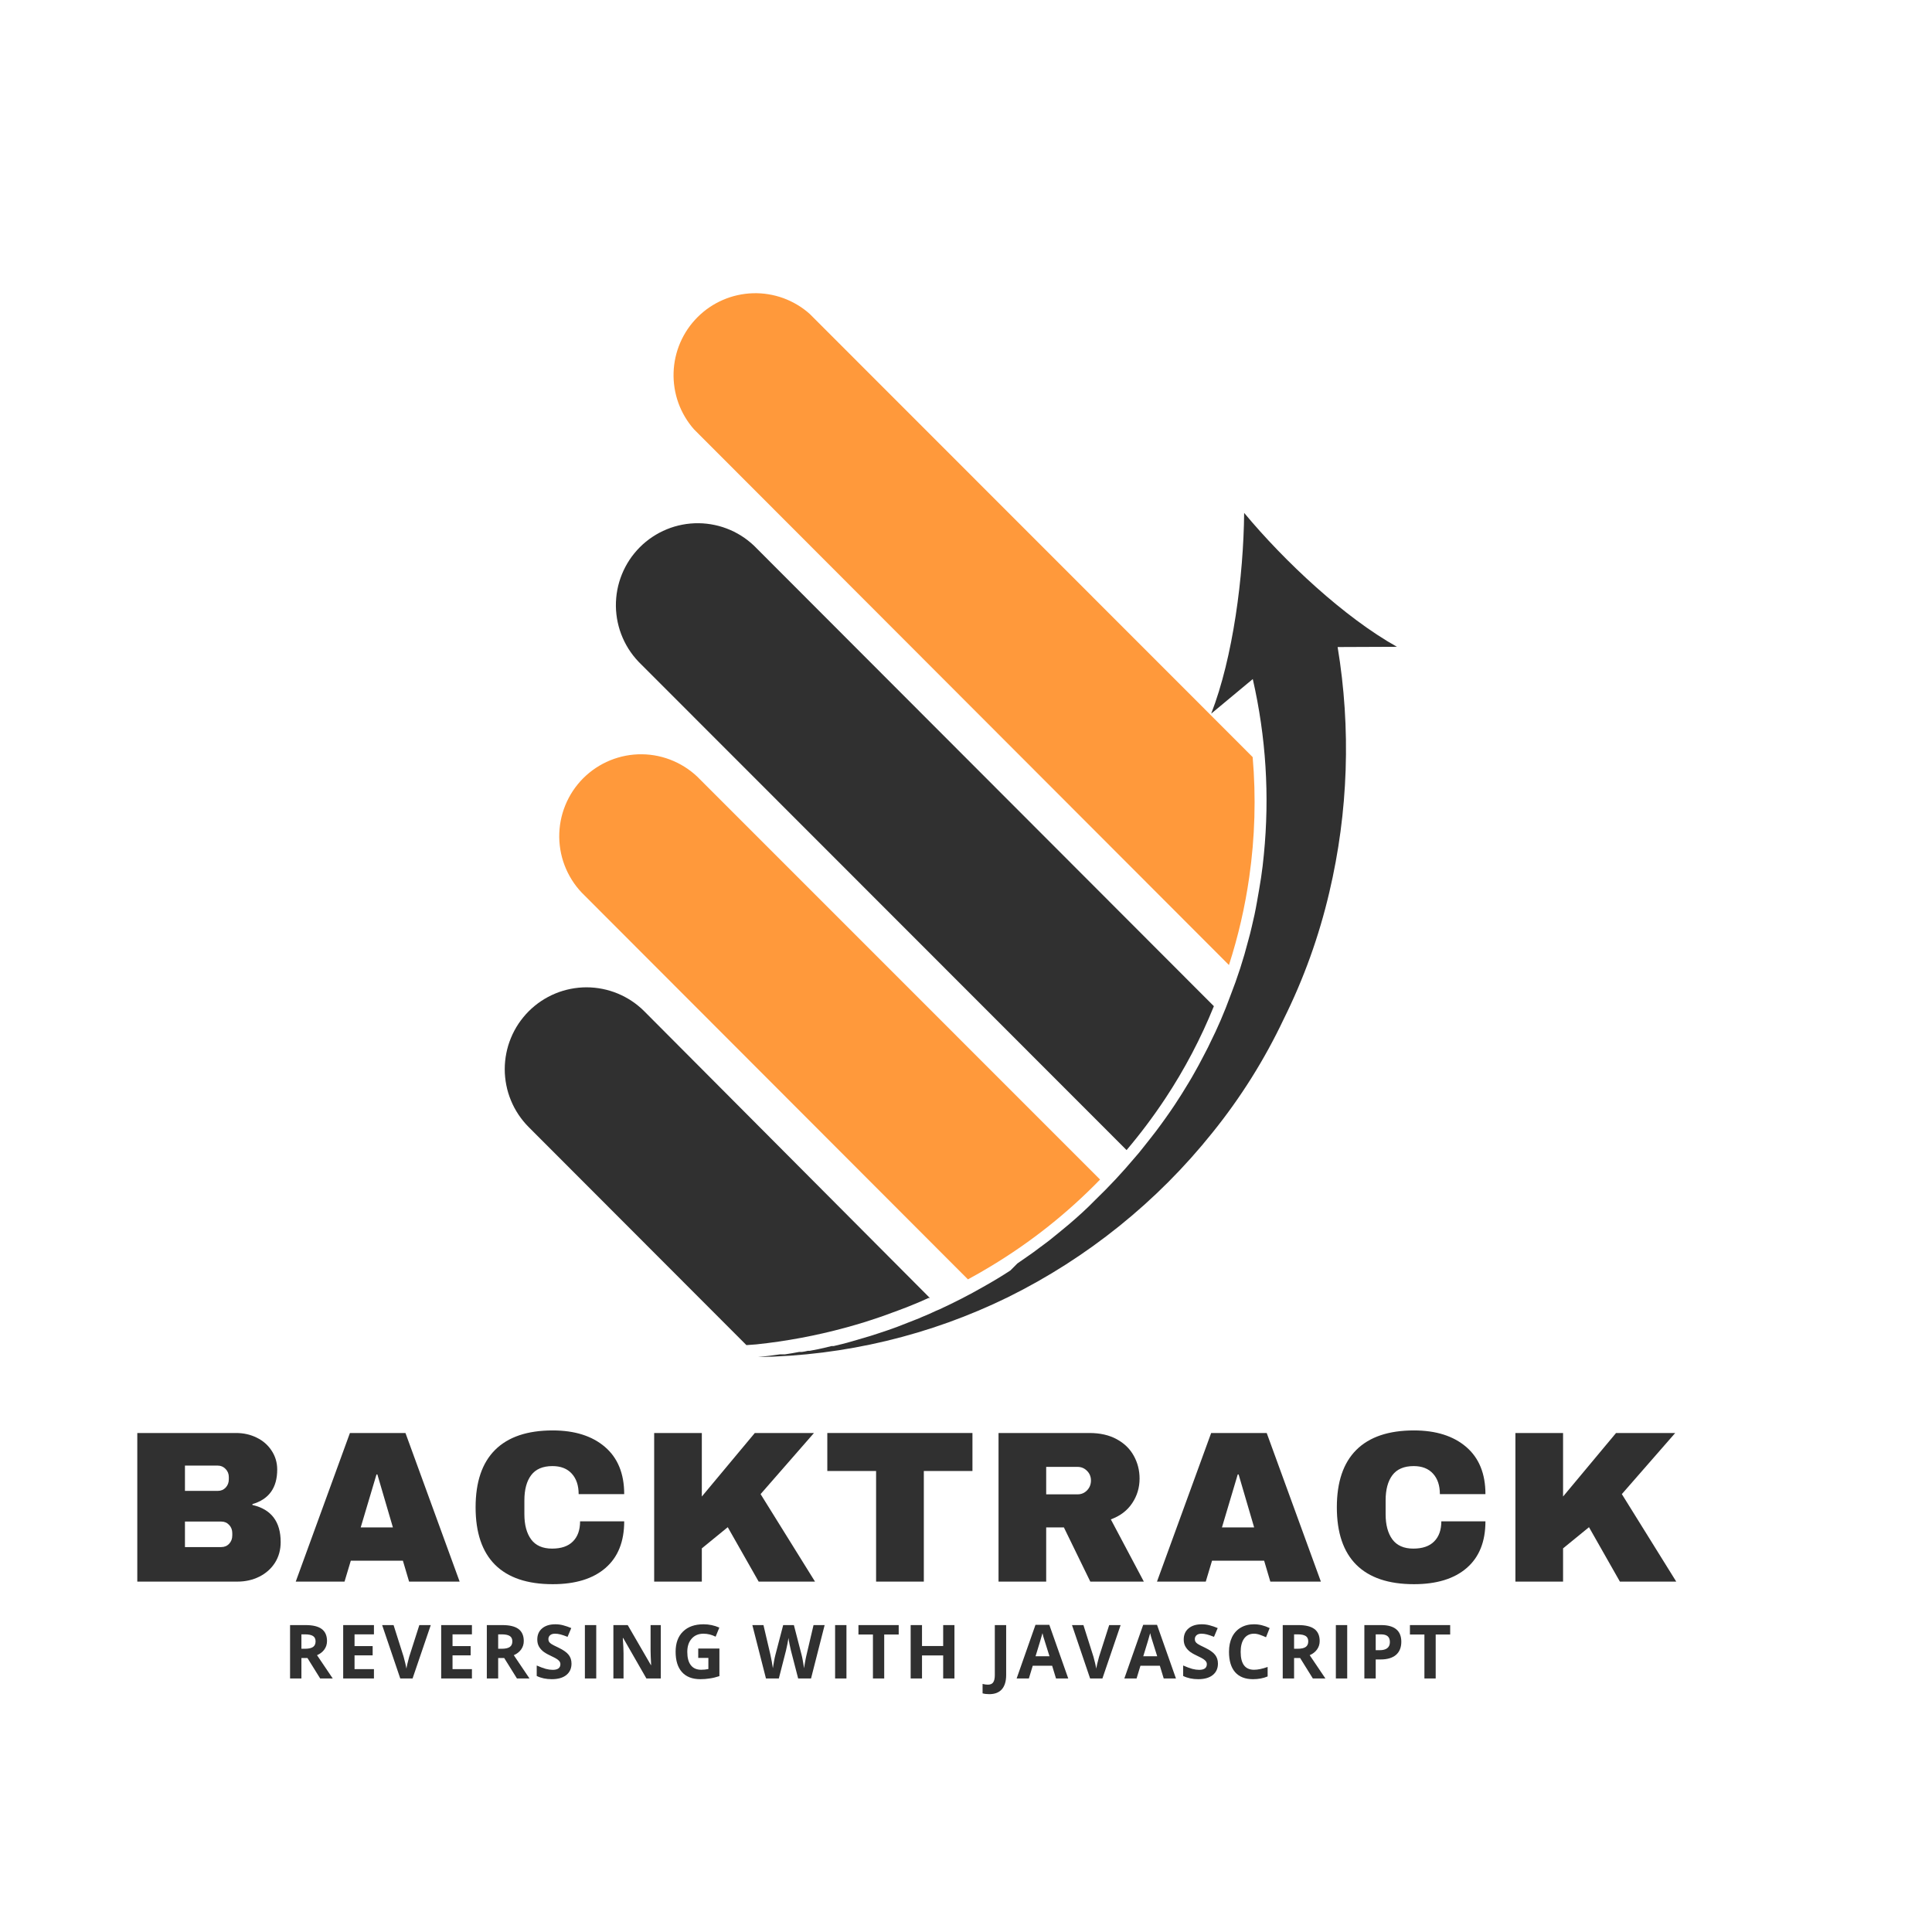 <?xml version="1.0" encoding="UTF-8"?><svg xmlns="http://www.w3.org/2000/svg" xmlns:xlink="http://www.w3.org/1999/xlink" width="375" zoomAndPan="magnify" viewBox="0 0 375 375" height="375" preserveAspectRatio="xMidYMid meet" version="1.0"><defs><g><g id="glyph-0-0"/><g id="glyph-0-1"><path d="M 22.297 -28.844 C 23.754 -28.844 25.086 -28.539 26.297 -27.938 C 27.516 -27.344 28.477 -26.5 29.188 -25.406 C 29.906 -24.312 30.266 -23.094 30.266 -21.75 C 30.266 -18.207 28.66 -15.973 25.453 -15.047 L 25.453 -14.875 C 29.109 -14.039 30.938 -11.641 30.938 -7.672 C 30.938 -6.16 30.566 -4.82 29.828 -3.656 C 29.086 -2.5 28.07 -1.598 26.781 -0.953 C 25.5 -0.316 24.086 0 22.547 0 L 3.109 0 L 3.109 -28.844 Z M 12.359 -17.609 L 18.734 -17.609 C 19.348 -17.609 19.859 -17.82 20.266 -18.25 C 20.672 -18.688 20.875 -19.227 20.875 -19.875 L 20.875 -20.297 C 20.875 -20.91 20.664 -21.43 20.25 -21.859 C 19.832 -22.297 19.328 -22.516 18.734 -22.516 L 12.359 -22.516 Z M 12.359 -6.703 L 19.406 -6.703 C 20.02 -6.703 20.531 -6.914 20.938 -7.344 C 21.344 -7.781 21.547 -8.32 21.547 -8.969 L 21.547 -9.391 C 21.547 -10.035 21.344 -10.57 20.938 -11 C 20.531 -11.438 20.02 -11.656 19.406 -11.656 L 12.359 -11.656 Z M 12.359 -6.703 "/></g><g id="glyph-0-2"><path d="M 22.422 0 L 21.219 -4.062 L 11.109 -4.062 L 9.891 0 L 0.422 0 L 10.938 -28.844 L 21.719 -28.844 L 32.234 0 Z M 13.031 -10.516 L 19.281 -10.516 L 16.266 -20.797 L 16.094 -20.797 Z M 13.031 -10.516 "/></g><g id="glyph-0-3"><path d="M 16.859 -29.344 C 21.129 -29.344 24.508 -28.273 27 -26.141 C 29.488 -24.004 30.734 -20.953 30.734 -16.984 L 21.891 -16.984 C 21.891 -18.66 21.445 -19.984 20.562 -20.953 C 19.676 -21.93 18.426 -22.422 16.812 -22.422 C 14.938 -22.422 13.555 -21.832 12.672 -20.656 C 11.797 -19.488 11.359 -17.859 11.359 -15.766 L 11.359 -13.078 C 11.359 -11.016 11.797 -9.383 12.672 -8.188 C 13.555 -7 14.91 -6.406 16.734 -6.406 C 18.516 -6.406 19.863 -6.867 20.781 -7.797 C 21.707 -8.723 22.172 -10.023 22.172 -11.703 L 30.734 -11.703 C 30.734 -7.754 29.52 -4.734 27.094 -2.641 C 24.676 -0.547 21.266 0.5 16.859 0.5 C 11.93 0.5 8.203 -0.754 5.672 -3.266 C 3.148 -5.785 1.891 -9.504 1.891 -14.422 C 1.891 -19.336 3.148 -23.051 5.672 -25.562 C 8.203 -28.082 11.93 -29.344 16.859 -29.344 Z M 16.859 -29.344 "/></g><g id="glyph-0-4"><path d="M 22.641 -28.844 L 34.125 -28.844 L 23.766 -16.984 L 34.328 0 L 23.391 0 L 17.391 -10.562 L 12.359 -6.453 L 12.359 0 L 3.109 0 L 3.109 -28.844 L 12.359 -28.844 L 12.359 -16.516 Z M 22.641 -28.844 "/></g><g id="glyph-0-5"><path d="M 19.703 -21.469 L 19.703 0 L 10.438 0 L 10.438 -21.469 L 0.969 -21.469 L 0.969 -28.844 L 29.141 -28.844 L 29.141 -21.469 Z M 19.703 -21.469 "/></g><g id="glyph-0-6"><path d="M 30.484 -20 C 30.484 -18.238 30.004 -16.645 29.047 -15.219 C 28.098 -13.789 26.719 -12.742 24.906 -12.078 L 31.312 0 L 20.922 0 L 15.797 -10.516 L 12.359 -10.516 L 12.359 0 L 3.109 0 L 3.109 -28.844 L 20.75 -28.844 C 22.82 -28.844 24.586 -28.441 26.047 -27.641 C 27.516 -26.848 28.617 -25.773 29.359 -24.422 C 30.109 -23.066 30.484 -21.594 30.484 -20 Z M 21.047 -19.625 C 21.047 -20.375 20.789 -21 20.281 -21.5 C 19.781 -22.008 19.172 -22.266 18.453 -22.266 L 12.359 -22.266 L 12.359 -16.938 L 18.453 -16.938 C 19.172 -16.938 19.781 -17.191 20.281 -17.703 C 20.789 -18.223 21.047 -18.863 21.047 -19.625 Z M 21.047 -19.625 "/></g><g id="glyph-1-0"/><g id="glyph-1-1"><path d="M 3.5 -5.766 L 4.203 -5.766 C 4.898 -5.766 5.414 -5.879 5.75 -6.109 C 6.082 -6.336 6.25 -6.703 6.25 -7.203 C 6.25 -7.691 6.078 -8.039 5.734 -8.25 C 5.398 -8.457 4.879 -8.562 4.172 -8.562 L 3.5 -8.562 Z M 3.5 -3.969 L 3.5 0 L 1.297 0 L 1.297 -10.359 L 4.328 -10.359 C 5.734 -10.359 6.773 -10.102 7.453 -9.594 C 8.129 -9.082 8.469 -8.305 8.469 -7.266 C 8.469 -6.648 8.297 -6.102 7.953 -5.625 C 7.617 -5.156 7.145 -4.785 6.531 -4.516 C 8.094 -2.18 9.109 -0.676 9.578 0 L 7.141 0 L 4.672 -3.969 Z M 3.5 -3.969 "/></g><g id="glyph-1-2"><path d="M 7.266 0 L 1.297 0 L 1.297 -10.359 L 7.266 -10.359 L 7.266 -8.562 L 3.5 -8.562 L 3.5 -6.281 L 7.016 -6.281 L 7.016 -4.484 L 3.5 -4.484 L 3.5 -1.812 L 7.266 -1.812 Z M 7.266 0 "/></g><g id="glyph-1-3"><path d="M 7.219 -10.359 L 9.438 -10.359 L 5.906 0 L 3.516 0 L 0 -10.359 L 2.219 -10.359 L 4.172 -4.203 C 4.273 -3.836 4.383 -3.41 4.5 -2.922 C 4.613 -2.441 4.688 -2.102 4.719 -1.906 C 4.77 -2.344 4.945 -3.109 5.25 -4.203 Z M 7.219 -10.359 "/></g><g id="glyph-1-4"><path d="M 7.422 -2.875 C 7.422 -1.938 7.082 -1.195 6.406 -0.656 C 5.738 -0.125 4.801 0.141 3.594 0.141 C 2.488 0.141 1.516 -0.066 0.672 -0.484 L 0.672 -2.516 C 1.367 -2.211 1.957 -1.992 2.438 -1.859 C 2.926 -1.734 3.367 -1.672 3.766 -1.672 C 4.254 -1.672 4.625 -1.758 4.875 -1.938 C 5.133 -2.125 5.266 -2.398 5.266 -2.766 C 5.266 -2.973 5.207 -3.156 5.094 -3.312 C 4.977 -3.469 4.812 -3.617 4.594 -3.766 C 4.375 -3.91 3.926 -4.145 3.25 -4.469 C 2.613 -4.77 2.141 -5.055 1.828 -5.328 C 1.516 -5.598 1.258 -5.914 1.062 -6.281 C 0.875 -6.645 0.781 -7.07 0.781 -7.562 C 0.781 -8.477 1.094 -9.195 1.719 -9.719 C 2.344 -10.25 3.203 -10.516 4.297 -10.516 C 4.836 -10.516 5.348 -10.445 5.828 -10.312 C 6.316 -10.188 6.832 -10.008 7.375 -9.781 L 6.656 -8.078 C 6.102 -8.297 5.645 -8.453 5.281 -8.547 C 4.926 -8.641 4.57 -8.688 4.219 -8.688 C 3.801 -8.688 3.484 -8.586 3.266 -8.391 C 3.047 -8.191 2.938 -7.941 2.938 -7.641 C 2.938 -7.441 2.977 -7.27 3.062 -7.125 C 3.156 -6.977 3.301 -6.836 3.5 -6.703 C 3.695 -6.566 4.16 -6.328 4.891 -5.984 C 5.859 -5.516 6.52 -5.047 6.875 -4.578 C 7.238 -4.117 7.422 -3.551 7.422 -2.875 Z M 7.422 -2.875 "/></g><g id="glyph-1-5"><path d="M 1.297 0 L 1.297 -10.359 L 3.5 -10.359 L 3.5 0 Z M 1.297 0 "/></g><g id="glyph-1-6"><path d="M 10.5 0 L 7.703 0 L 3.203 -7.844 L 3.125 -7.844 C 3.219 -6.457 3.266 -5.469 3.266 -4.875 L 3.266 0 L 1.297 0 L 1.297 -10.359 L 4.078 -10.359 L 8.578 -2.594 L 8.625 -2.594 C 8.551 -3.945 8.516 -4.898 8.516 -5.453 L 8.516 -10.359 L 10.5 -10.359 Z M 10.5 0 "/></g><g id="glyph-1-7"><path d="M 5.234 -5.812 L 9.344 -5.812 L 9.344 -0.453 C 8.676 -0.234 8.047 -0.082 7.453 0 C 6.867 0.094 6.27 0.141 5.656 0.141 C 4.094 0.141 2.898 -0.316 2.078 -1.234 C 1.254 -2.148 0.844 -3.469 0.844 -5.188 C 0.844 -6.863 1.32 -8.172 2.281 -9.109 C 3.238 -10.047 4.566 -10.516 6.266 -10.516 C 7.328 -10.516 8.348 -10.301 9.328 -9.875 L 8.609 -8.109 C 7.848 -8.492 7.062 -8.688 6.25 -8.688 C 5.289 -8.688 4.523 -8.363 3.953 -7.719 C 3.391 -7.082 3.109 -6.227 3.109 -5.156 C 3.109 -4.031 3.336 -3.172 3.797 -2.578 C 4.254 -1.984 4.926 -1.688 5.812 -1.688 C 6.27 -1.688 6.734 -1.734 7.203 -1.828 L 7.203 -3.984 L 5.234 -3.984 Z M 5.234 -5.812 "/></g><g id="glyph-1-8"/><g id="glyph-1-9"><path d="M 11.391 0 L 8.891 0 L 7.484 -5.438 C 7.43 -5.633 7.344 -6.035 7.219 -6.641 C 7.094 -7.254 7.023 -7.664 7.016 -7.875 C 6.984 -7.613 6.91 -7.203 6.797 -6.641 C 6.68 -6.078 6.594 -5.672 6.531 -5.422 L 5.141 0 L 2.641 0 L 0 -10.359 L 2.156 -10.359 L 3.484 -4.703 C 3.711 -3.66 3.879 -2.754 3.984 -1.984 C 4.016 -2.254 4.082 -2.672 4.188 -3.234 C 4.289 -3.805 4.383 -4.25 4.469 -4.562 L 5.984 -10.359 L 8.062 -10.359 L 9.562 -4.562 C 9.633 -4.301 9.719 -3.898 9.812 -3.359 C 9.914 -2.828 9.992 -2.367 10.047 -1.984 C 10.086 -2.359 10.16 -2.82 10.266 -3.375 C 10.367 -3.926 10.461 -4.367 10.547 -4.703 L 11.875 -10.359 L 14.031 -10.359 Z M 11.391 0 "/></g><g id="glyph-1-10"><path d="M 5.297 0 L 3.109 0 L 3.109 -8.531 L 0.297 -8.531 L 0.297 -10.359 L 8.109 -10.359 L 8.109 -8.531 L 5.297 -8.531 Z M 5.297 0 "/></g><g id="glyph-1-11"><path d="M 9.797 0 L 7.609 0 L 7.609 -4.469 L 3.5 -4.469 L 3.5 0 L 1.297 0 L 1.297 -10.359 L 3.5 -10.359 L 3.5 -6.297 L 7.609 -6.297 L 7.609 -10.359 L 9.797 -10.359 Z M 9.797 0 "/></g><g id="glyph-1-12"><path d="M 0.219 3.047 C -0.281 3.047 -0.711 2.992 -1.078 2.891 L -1.078 1.062 C -0.703 1.156 -0.359 1.203 -0.047 1.203 C 0.441 1.203 0.785 1.051 0.984 0.75 C 1.191 0.457 1.297 -0.008 1.297 -0.656 L 1.297 -10.359 L 3.5 -10.359 L 3.5 -0.672 C 3.5 0.535 3.223 1.457 2.672 2.094 C 2.117 2.727 1.301 3.047 0.219 3.047 Z M 0.219 3.047 "/></g><g id="glyph-1-13"><path d="M 7.641 0 L 6.891 -2.469 L 3.125 -2.469 L 2.375 0 L 0 0 L 3.656 -10.406 L 6.344 -10.406 L 10.016 0 Z M 6.375 -4.312 C 5.676 -6.539 5.281 -7.801 5.188 -8.094 C 5.102 -8.395 5.047 -8.629 5.016 -8.797 C 4.859 -8.191 4.41 -6.695 3.672 -4.312 Z M 6.375 -4.312 "/></g><g id="glyph-1-14"><path d="M 5.703 -8.688 C 4.879 -8.688 4.238 -8.375 3.781 -7.75 C 3.332 -7.125 3.109 -6.258 3.109 -5.156 C 3.109 -2.844 3.973 -1.688 5.703 -1.688 C 6.43 -1.688 7.312 -1.867 8.344 -2.234 L 8.344 -0.391 C 7.5 -0.035 6.551 0.141 5.5 0.141 C 3.988 0.141 2.832 -0.312 2.031 -1.219 C 1.238 -2.133 0.844 -3.453 0.844 -5.172 C 0.844 -6.242 1.035 -7.188 1.422 -8 C 1.816 -8.812 2.379 -9.43 3.109 -9.859 C 3.848 -10.297 4.711 -10.516 5.703 -10.516 C 6.711 -10.516 7.723 -10.27 8.734 -9.781 L 8.031 -8 C 7.645 -8.176 7.254 -8.332 6.859 -8.469 C 6.461 -8.613 6.078 -8.688 5.703 -8.688 Z M 5.703 -8.688 "/></g><g id="glyph-1-15"><path d="M 3.5 -5.484 L 4.219 -5.484 C 4.895 -5.484 5.398 -5.613 5.734 -5.875 C 6.078 -6.145 6.25 -6.535 6.25 -7.047 C 6.25 -7.566 6.109 -7.945 5.828 -8.188 C 5.547 -8.438 5.102 -8.562 4.5 -8.562 L 3.5 -8.562 Z M 8.469 -7.125 C 8.469 -6.008 8.117 -5.156 7.422 -4.562 C 6.723 -3.977 5.727 -3.688 4.438 -3.688 L 3.5 -3.688 L 3.5 0 L 1.297 0 L 1.297 -10.359 L 4.609 -10.359 C 5.867 -10.359 6.828 -10.086 7.484 -9.547 C 8.141 -9.004 8.469 -8.195 8.469 -7.125 Z M 8.469 -7.125 "/></g></g><clipPath id="clip-0"><path d="M 97.898 191 L 181 191 L 181 262 L 97.898 262 Z M 97.898 191 " clip-rule="nonzero"/></clipPath><clipPath id="clip-1"><path d="M 147 99 L 271.148 99 L 271.148 264 L 147 264 Z M 147 99 " clip-rule="nonzero"/></clipPath></defs><g fill="rgb(18.819%, 18.819%, 18.819%)" fill-opacity="1"><use x="23.54" y="306.989" xmlns:xlink="http://www.w3.org/1999/xlink" xlink:href="#glyph-0-1" xlink:type="simple" xlink:actuate="onLoad" xlink:show="embed"/></g><g fill="rgb(18.819%, 18.819%, 18.819%)" fill-opacity="1"><use x="56.982" y="306.989" xmlns:xlink="http://www.w3.org/1999/xlink" xlink:href="#glyph-0-2" xlink:type="simple" xlink:actuate="onLoad" xlink:show="embed"/></g><g fill="rgb(18.819%, 18.819%, 18.819%)" fill-opacity="1"><use x="90.423" y="306.989" xmlns:xlink="http://www.w3.org/1999/xlink" xlink:href="#glyph-0-3" xlink:type="simple" xlink:actuate="onLoad" xlink:show="embed"/></g><g fill="rgb(18.819%, 18.819%, 18.819%)" fill-opacity="1"><use x="123.865" y="306.989" xmlns:xlink="http://www.w3.org/1999/xlink" xlink:href="#glyph-0-4" xlink:type="simple" xlink:actuate="onLoad" xlink:show="embed"/></g><g fill="rgb(18.819%, 18.819%, 18.819%)" fill-opacity="1"><use x="159.611" y="306.989" xmlns:xlink="http://www.w3.org/1999/xlink" xlink:href="#glyph-0-5" xlink:type="simple" xlink:actuate="onLoad" xlink:show="embed"/></g><g fill="rgb(18.819%, 18.819%, 18.819%)" fill-opacity="1"><use x="190.706" y="306.989" xmlns:xlink="http://www.w3.org/1999/xlink" xlink:href="#glyph-0-6" xlink:type="simple" xlink:actuate="onLoad" xlink:show="embed"/></g><g fill="rgb(18.819%, 18.819%, 18.819%)" fill-opacity="1"><use x="224.148" y="306.989" xmlns:xlink="http://www.w3.org/1999/xlink" xlink:href="#glyph-0-2" xlink:type="simple" xlink:actuate="onLoad" xlink:show="embed"/></g><g fill="rgb(18.819%, 18.819%, 18.819%)" fill-opacity="1"><use x="257.589" y="306.989" xmlns:xlink="http://www.w3.org/1999/xlink" xlink:href="#glyph-0-3" xlink:type="simple" xlink:actuate="onLoad" xlink:show="embed"/></g><g fill="rgb(18.819%, 18.819%, 18.819%)" fill-opacity="1"><use x="291.031" y="306.989" xmlns:xlink="http://www.w3.org/1999/xlink" xlink:href="#glyph-0-4" xlink:type="simple" xlink:actuate="onLoad" xlink:show="embed"/></g><g fill="rgb(18.819%, 18.819%, 18.819%)" fill-opacity="1"><use x="55.004" y="325.788" xmlns:xlink="http://www.w3.org/1999/xlink" xlink:href="#glyph-1-1" xlink:type="simple" xlink:actuate="onLoad" xlink:show="embed"/></g><g fill="rgb(18.819%, 18.819%, 18.819%)" fill-opacity="1"><use x="65.316" y="325.788" xmlns:xlink="http://www.w3.org/1999/xlink" xlink:href="#glyph-1-2" xlink:type="simple" xlink:actuate="onLoad" xlink:show="embed"/></g><g fill="rgb(18.819%, 18.819%, 18.819%)" fill-opacity="1"><use x="74.174" y="325.788" xmlns:xlink="http://www.w3.org/1999/xlink" xlink:href="#glyph-1-3" xlink:type="simple" xlink:actuate="onLoad" xlink:show="embed"/></g><g fill="rgb(18.819%, 18.819%, 18.819%)" fill-opacity="1"><use x="84.336" y="325.788" xmlns:xlink="http://www.w3.org/1999/xlink" xlink:href="#glyph-1-2" xlink:type="simple" xlink:actuate="onLoad" xlink:show="embed"/></g><g fill="rgb(18.819%, 18.819%, 18.819%)" fill-opacity="1"><use x="93.195" y="325.788" xmlns:xlink="http://www.w3.org/1999/xlink" xlink:href="#glyph-1-1" xlink:type="simple" xlink:actuate="onLoad" xlink:show="embed"/></g><g fill="rgb(18.819%, 18.819%, 18.819%)" fill-opacity="1"><use x="103.506" y="325.788" xmlns:xlink="http://www.w3.org/1999/xlink" xlink:href="#glyph-1-4" xlink:type="simple" xlink:actuate="onLoad" xlink:show="embed"/></g><g fill="rgb(18.819%, 18.819%, 18.819%)" fill-opacity="1"><use x="112.229" y="325.788" xmlns:xlink="http://www.w3.org/1999/xlink" xlink:href="#glyph-1-5" xlink:type="simple" xlink:actuate="onLoad" xlink:show="embed"/></g><g fill="rgb(18.819%, 18.819%, 18.819%)" fill-opacity="1"><use x="117.762" y="325.788" xmlns:xlink="http://www.w3.org/1999/xlink" xlink:href="#glyph-1-6" xlink:type="simple" xlink:actuate="onLoad" xlink:show="embed"/></g><g fill="rgb(18.819%, 18.819%, 18.819%)" fill-opacity="1"><use x="130.293" y="325.788" xmlns:xlink="http://www.w3.org/1999/xlink" xlink:href="#glyph-1-7" xlink:type="simple" xlink:actuate="onLoad" xlink:show="embed"/></g><g fill="rgb(18.819%, 18.819%, 18.819%)" fill-opacity="1"><use x="141.533" y="325.788" xmlns:xlink="http://www.w3.org/1999/xlink" xlink:href="#glyph-1-8" xlink:type="simple" xlink:actuate="onLoad" xlink:show="embed"/></g><g fill="rgb(18.819%, 18.819%, 18.819%)" fill-opacity="1"><use x="146.031" y="325.788" xmlns:xlink="http://www.w3.org/1999/xlink" xlink:href="#glyph-1-9" xlink:type="simple" xlink:actuate="onLoad" xlink:show="embed"/></g><g fill="rgb(18.819%, 18.819%, 18.819%)" fill-opacity="1"><use x="160.795" y="325.788" xmlns:xlink="http://www.w3.org/1999/xlink" xlink:href="#glyph-1-5" xlink:type="simple" xlink:actuate="onLoad" xlink:show="embed"/></g><g fill="rgb(18.819%, 18.819%, 18.819%)" fill-opacity="1"><use x="166.328" y="325.788" xmlns:xlink="http://www.w3.org/1999/xlink" xlink:href="#glyph-1-10" xlink:type="simple" xlink:actuate="onLoad" xlink:show="embed"/></g><g fill="rgb(18.819%, 18.819%, 18.819%)" fill-opacity="1"><use x="175.462" y="325.788" xmlns:xlink="http://www.w3.org/1999/xlink" xlink:href="#glyph-1-11" xlink:type="simple" xlink:actuate="onLoad" xlink:show="embed"/></g><g fill="rgb(18.819%, 18.819%, 18.819%)" fill-opacity="1"><use x="187.298" y="325.788" xmlns:xlink="http://www.w3.org/1999/xlink" xlink:href="#glyph-1-8" xlink:type="simple" xlink:actuate="onLoad" xlink:show="embed"/></g><g fill="rgb(18.819%, 18.819%, 18.819%)" fill-opacity="1"><use x="191.796" y="325.788" xmlns:xlink="http://www.w3.org/1999/xlink" xlink:href="#glyph-1-12" xlink:type="simple" xlink:actuate="onLoad" xlink:show="embed"/></g><g fill="rgb(18.819%, 18.819%, 18.819%)" fill-opacity="1"><use x="197.329" y="325.788" xmlns:xlink="http://www.w3.org/1999/xlink" xlink:href="#glyph-1-13" xlink:type="simple" xlink:actuate="onLoad" xlink:show="embed"/></g><g fill="rgb(18.819%, 18.819%, 18.819%)" fill-opacity="1"><use x="208.073" y="325.788" xmlns:xlink="http://www.w3.org/1999/xlink" xlink:href="#glyph-1-3" xlink:type="simple" xlink:actuate="onLoad" xlink:show="embed"/></g><g fill="rgb(18.819%, 18.819%, 18.819%)" fill-opacity="1"><use x="218.235" y="325.788" xmlns:xlink="http://www.w3.org/1999/xlink" xlink:href="#glyph-1-13" xlink:type="simple" xlink:actuate="onLoad" xlink:show="embed"/></g><g fill="rgb(18.819%, 18.819%, 18.819%)" fill-opacity="1"><use x="228.979" y="325.788" xmlns:xlink="http://www.w3.org/1999/xlink" xlink:href="#glyph-1-4" xlink:type="simple" xlink:actuate="onLoad" xlink:show="embed"/></g><g fill="rgb(18.819%, 18.819%, 18.819%)" fill-opacity="1"><use x="237.703" y="325.788" xmlns:xlink="http://www.w3.org/1999/xlink" xlink:href="#glyph-1-14" xlink:type="simple" xlink:actuate="onLoad" xlink:show="embed"/></g><g fill="rgb(18.819%, 18.819%, 18.819%)" fill-opacity="1"><use x="247.681" y="325.788" xmlns:xlink="http://www.w3.org/1999/xlink" xlink:href="#glyph-1-1" xlink:type="simple" xlink:actuate="onLoad" xlink:show="embed"/></g><g fill="rgb(18.819%, 18.819%, 18.819%)" fill-opacity="1"><use x="257.992" y="325.788" xmlns:xlink="http://www.w3.org/1999/xlink" xlink:href="#glyph-1-5" xlink:type="simple" xlink:actuate="onLoad" xlink:show="embed"/></g><g fill="rgb(18.819%, 18.819%, 18.819%)" fill-opacity="1"><use x="263.525" y="325.788" xmlns:xlink="http://www.w3.org/1999/xlink" xlink:href="#glyph-1-15" xlink:type="simple" xlink:actuate="onLoad" xlink:show="embed"/></g><g fill="rgb(18.819%, 18.819%, 18.819%)" fill-opacity="1"><use x="273.369" y="325.788" xmlns:xlink="http://www.w3.org/1999/xlink" xlink:href="#glyph-1-10" xlink:type="simple" xlink:actuate="onLoad" xlink:show="embed"/></g><g clip-path="url(#clip-0)"><path fill="rgb(18.819%, 18.819%, 18.819%)" d="M 180.488 251.941 L 180.207 251.941 C 179.199 252.414 178.16 252.863 177.09 253.289 C 176.547 253.5 175.957 253.762 175.297 253.996 C 174.637 254.234 173.906 254.539 173.195 254.777 C 171.664 255.367 169.895 255.957 167.98 256.574 C 166.66 256.973 165.34 257.375 163.996 257.73 C 158.348 259.262 152.613 260.332 146.793 260.945 L 144.879 261.086 L 102.617 218.766 C 102.25 218.395 101.902 218.012 101.574 217.609 C 101.242 217.207 100.934 216.789 100.645 216.355 C 100.355 215.922 100.09 215.477 99.844 215.02 C 99.598 214.559 99.379 214.09 99.18 213.609 C 98.98 213.129 98.805 212.641 98.652 212.141 C 98.504 211.645 98.375 211.141 98.277 210.629 C 98.176 210.117 98.098 209.605 98.047 209.086 C 97.996 208.566 97.969 208.051 97.969 207.527 C 97.969 207.008 97.996 206.488 98.047 205.973 C 98.098 205.453 98.176 204.938 98.277 204.43 C 98.375 203.918 98.504 203.414 98.652 202.914 C 98.805 202.418 98.98 201.93 99.18 201.449 C 99.379 200.965 99.598 200.496 99.844 200.039 C 100.09 199.578 100.355 199.133 100.645 198.699 C 100.934 198.27 101.242 197.852 101.574 197.449 C 101.902 197.047 102.25 196.66 102.617 196.293 C 102.984 195.926 103.371 195.574 103.773 195.246 C 104.172 194.914 104.59 194.605 105.023 194.316 C 105.453 194.027 105.898 193.762 106.359 193.516 C 106.816 193.27 107.285 193.047 107.766 192.848 C 108.246 192.648 108.734 192.473 109.23 192.324 C 109.73 192.172 110.234 192.047 110.742 191.945 C 111.254 191.844 111.766 191.766 112.285 191.715 C 112.801 191.664 113.32 191.637 113.84 191.637 C 114.359 191.637 114.875 191.664 115.395 191.715 C 115.91 191.766 116.426 191.844 116.934 191.945 C 117.445 192.047 117.949 192.172 118.445 192.324 C 118.941 192.473 119.43 192.648 119.91 192.848 C 120.391 193.047 120.859 193.27 121.32 193.516 C 121.777 193.762 122.223 194.027 122.656 194.316 C 123.086 194.605 123.504 194.914 123.906 195.246 C 124.309 195.574 124.691 195.926 125.059 196.293 Z M 180.488 251.941 " fill-opacity="1" fill-rule="nonzero"/></g><path fill="rgb(100%, 59.999%, 23.14%)" d="M 213.523 228.949 C 207.172 235.484 200.094 241.098 192.289 245.797 C 190.848 246.672 189.359 247.523 187.875 248.324 L 113.473 173.82 C 113.09 173.457 112.727 173.074 112.383 172.672 C 112.039 172.27 111.715 171.855 111.414 171.422 C 111.109 170.988 110.832 170.539 110.574 170.078 C 110.316 169.617 110.082 169.145 109.871 168.66 C 109.66 168.176 109.473 167.68 109.309 167.18 C 109.148 166.676 109.012 166.164 108.902 165.648 C 108.789 165.129 108.707 164.609 108.648 164.086 C 108.586 163.559 108.555 163.031 108.547 162.504 C 108.543 161.973 108.562 161.445 108.609 160.922 C 108.652 160.395 108.727 159.871 108.824 159.352 C 108.922 158.832 109.047 158.316 109.195 157.812 C 109.344 157.305 109.52 156.805 109.719 156.316 C 109.914 155.824 110.141 155.348 110.387 154.879 C 110.633 154.414 110.902 153.957 111.191 153.52 C 111.484 153.078 111.797 152.652 112.133 152.242 C 112.465 151.832 112.82 151.441 113.191 151.066 C 113.566 150.695 113.957 150.34 114.363 150.004 C 114.773 149.668 115.199 149.355 115.637 149.062 C 116.078 148.77 116.531 148.5 116.996 148.254 C 117.465 148.004 117.941 147.781 118.43 147.582 C 118.918 147.383 119.414 147.207 119.922 147.059 C 120.43 146.906 120.941 146.781 121.461 146.684 C 121.977 146.586 122.5 146.512 123.027 146.465 C 123.551 146.418 124.078 146.398 124.605 146.406 C 125.137 146.41 125.66 146.441 126.188 146.5 C 126.711 146.559 127.23 146.645 127.746 146.754 C 128.266 146.867 128.773 147 129.277 147.164 C 129.777 147.324 130.273 147.512 130.758 147.723 C 131.242 147.934 131.715 148.168 132.176 148.426 C 132.637 148.684 133.082 148.961 133.516 149.266 C 133.949 149.566 134.363 149.891 134.766 150.234 C 135.168 150.578 135.551 150.941 135.914 151.324 Z M 213.523 228.949 " fill-opacity="1" fill-rule="nonzero"/><path fill="rgb(18.819%, 18.819%, 18.819%)" d="M 235.613 195.301 C 233.066 201.594 229.918 207.574 226.172 213.234 C 223.867 216.715 221.363 220.047 218.668 223.23 L 124.469 128.973 C 124.086 128.605 123.723 128.223 123.379 127.82 C 123.035 127.422 122.711 127.004 122.41 126.57 C 122.105 126.137 121.828 125.691 121.57 125.23 C 121.312 124.77 121.078 124.293 120.867 123.809 C 120.656 123.324 120.469 122.832 120.305 122.328 C 120.145 121.824 120.008 121.316 119.898 120.797 C 119.785 120.281 119.703 119.762 119.645 119.234 C 119.582 118.711 119.551 118.184 119.543 117.652 C 119.539 117.125 119.559 116.598 119.605 116.07 C 119.648 115.543 119.723 115.02 119.82 114.5 C 119.918 113.98 120.043 113.469 120.191 112.961 C 120.34 112.453 120.516 111.957 120.715 111.465 C 120.914 110.977 121.137 110.496 121.383 110.031 C 121.629 109.562 121.898 109.109 122.188 108.668 C 122.48 108.227 122.793 107.801 123.129 107.395 C 123.461 106.984 123.816 106.594 124.188 106.219 C 124.562 105.844 124.953 105.488 125.359 105.156 C 125.77 104.82 126.195 104.504 126.633 104.215 C 127.074 103.922 127.527 103.652 127.992 103.402 C 128.461 103.156 128.938 102.934 129.426 102.734 C 129.914 102.531 130.414 102.359 130.918 102.207 C 131.426 102.059 131.938 101.934 132.457 101.836 C 132.973 101.734 133.496 101.664 134.023 101.617 C 134.547 101.57 135.074 101.551 135.602 101.555 C 136.133 101.562 136.656 101.594 137.184 101.652 C 137.707 101.711 138.227 101.797 138.742 101.906 C 139.262 102.016 139.77 102.152 140.273 102.312 C 140.773 102.477 141.27 102.66 141.754 102.871 C 142.238 103.082 142.711 103.316 143.172 103.574 C 143.633 103.832 144.078 104.113 144.512 104.414 C 144.945 104.719 145.359 105.043 145.762 105.387 C 146.164 105.73 146.547 106.094 146.91 106.477 Z M 235.613 195.301 " fill-opacity="1" fill-rule="nonzero"/><path fill="rgb(100%, 59.999%, 23.14%)" d="M 242.477 170.254 C 241.648 176.051 240.336 181.738 238.539 187.312 L 134.711 83.34 C 134.047 82.59 133.461 81.781 132.949 80.918 C 132.438 80.055 132.012 79.152 131.672 78.207 C 131.332 77.262 131.086 76.297 130.93 75.305 C 130.773 74.312 130.711 73.316 130.742 72.312 C 130.773 71.309 130.898 70.32 131.117 69.34 C 131.336 68.359 131.645 67.41 132.043 66.488 C 132.441 65.57 132.922 64.695 133.484 63.863 C 134.051 63.035 134.688 62.266 135.395 61.559 C 136.105 60.848 136.875 60.211 137.703 59.648 C 138.535 59.086 139.41 58.605 140.328 58.211 C 141.25 57.812 142.199 57.504 143.176 57.289 C 144.156 57.07 145.145 56.949 146.148 56.918 C 147.148 56.887 148.145 56.953 149.133 57.113 C 150.121 57.273 151.09 57.523 152.031 57.863 C 152.973 58.207 153.875 58.637 154.734 59.148 C 155.598 59.66 156.402 60.25 157.152 60.918 L 233.18 136.98 L 236.602 140.406 L 243.141 146.953 C 243.809 154.746 243.586 162.512 242.477 170.254 Z M 242.477 170.254 " fill-opacity="1" fill-rule="nonzero"/><g clip-path="url(#clip-1)"><path fill="rgb(18.819%, 18.819%, 18.819%)" d="M 259.633 125.59 C 260.941 133.496 261.457 141.449 261.188 149.453 C 260.918 157.461 259.863 165.363 258.027 173.16 C 256.027 181.727 253.07 189.949 249.156 197.828 C 245.418 205.715 240.809 213.059 235.328 219.852 C 229.961 226.559 223.934 232.605 217.242 237.988 C 210.551 243.375 203.359 247.969 195.66 251.777 C 188.102 255.477 180.23 258.309 172.043 260.27 C 163.859 262.23 155.559 263.273 147.145 263.402 C 148.562 263.258 149.977 263.094 151.371 262.883 L 152.336 262.883 C 153.258 262.738 154.203 262.598 155.121 262.41 L 155.664 262.41 C 156.047 262.359 156.426 262.289 156.797 262.195 L 157.152 262.195 C 158.215 262.008 159.273 261.793 160.336 261.535 L 161.375 261.273 L 161.801 261.273 C 162.957 261.016 164.16 260.707 165.223 260.398 C 166.281 260.094 167.582 259.691 168.926 259.312 L 170.531 258.793 C 171.758 258.398 172.984 257.973 174.211 257.516 L 177.703 256.148 C 178.129 256.004 178.531 255.816 178.953 255.629 C 179.852 255.273 180.75 254.871 181.645 254.445 L 182.375 254.137 C 185.277 252.793 188.109 251.352 190.871 249.766 C 191.77 249.27 192.641 248.75 193.516 248.23 C 194.387 247.711 195.238 247.168 196.109 246.602 L 197.48 245.23 L 199.32 243.953 C 200.215 243.34 201.113 242.703 201.984 242.016 C 202.082 241.969 202.172 241.906 202.246 241.828 C 203.141 241.188 204.016 240.504 204.863 239.797 C 205.715 239.086 206.656 238.355 207.531 237.598 C 209.277 236.109 210.977 234.574 212.629 232.871 C 215.293 230.301 217.82 227.602 220.203 224.766 C 220.816 224.082 221.383 223.395 221.926 222.688 C 222.469 221.977 223.531 220.703 224.285 219.688 C 225.039 218.672 225.582 217.961 226.195 217.086 C 226.809 216.211 227.445 215.316 228.035 214.418 C 228.957 213.023 229.832 211.629 230.68 210.211 C 231.129 209.5 231.527 208.77 231.93 208.059 C 232.332 207.352 232.992 206.168 233.465 205.223 C 233.938 204.281 234.406 203.477 234.809 202.578 C 236.328 199.551 237.664 196.449 238.82 193.27 C 240.195 189.762 241.352 186.188 242.289 182.539 C 242.551 181.641 242.762 180.742 242.973 179.848 C 243.352 178.309 243.684 176.75 243.965 175.121 C 244.246 173.488 244.531 171.977 244.766 170.395 C 245.004 168.812 245.168 167.418 245.309 165.93 C 246.449 154.438 245.734 143.062 243.164 131.805 L 235.094 138.516 C 239.34 127.625 241.371 111.793 241.488 99.551 C 249.344 109.004 260.953 119.848 271.148 125.543 Z M 259.633 125.59 " fill-opacity="1" fill-rule="nonzero"/></g></svg>